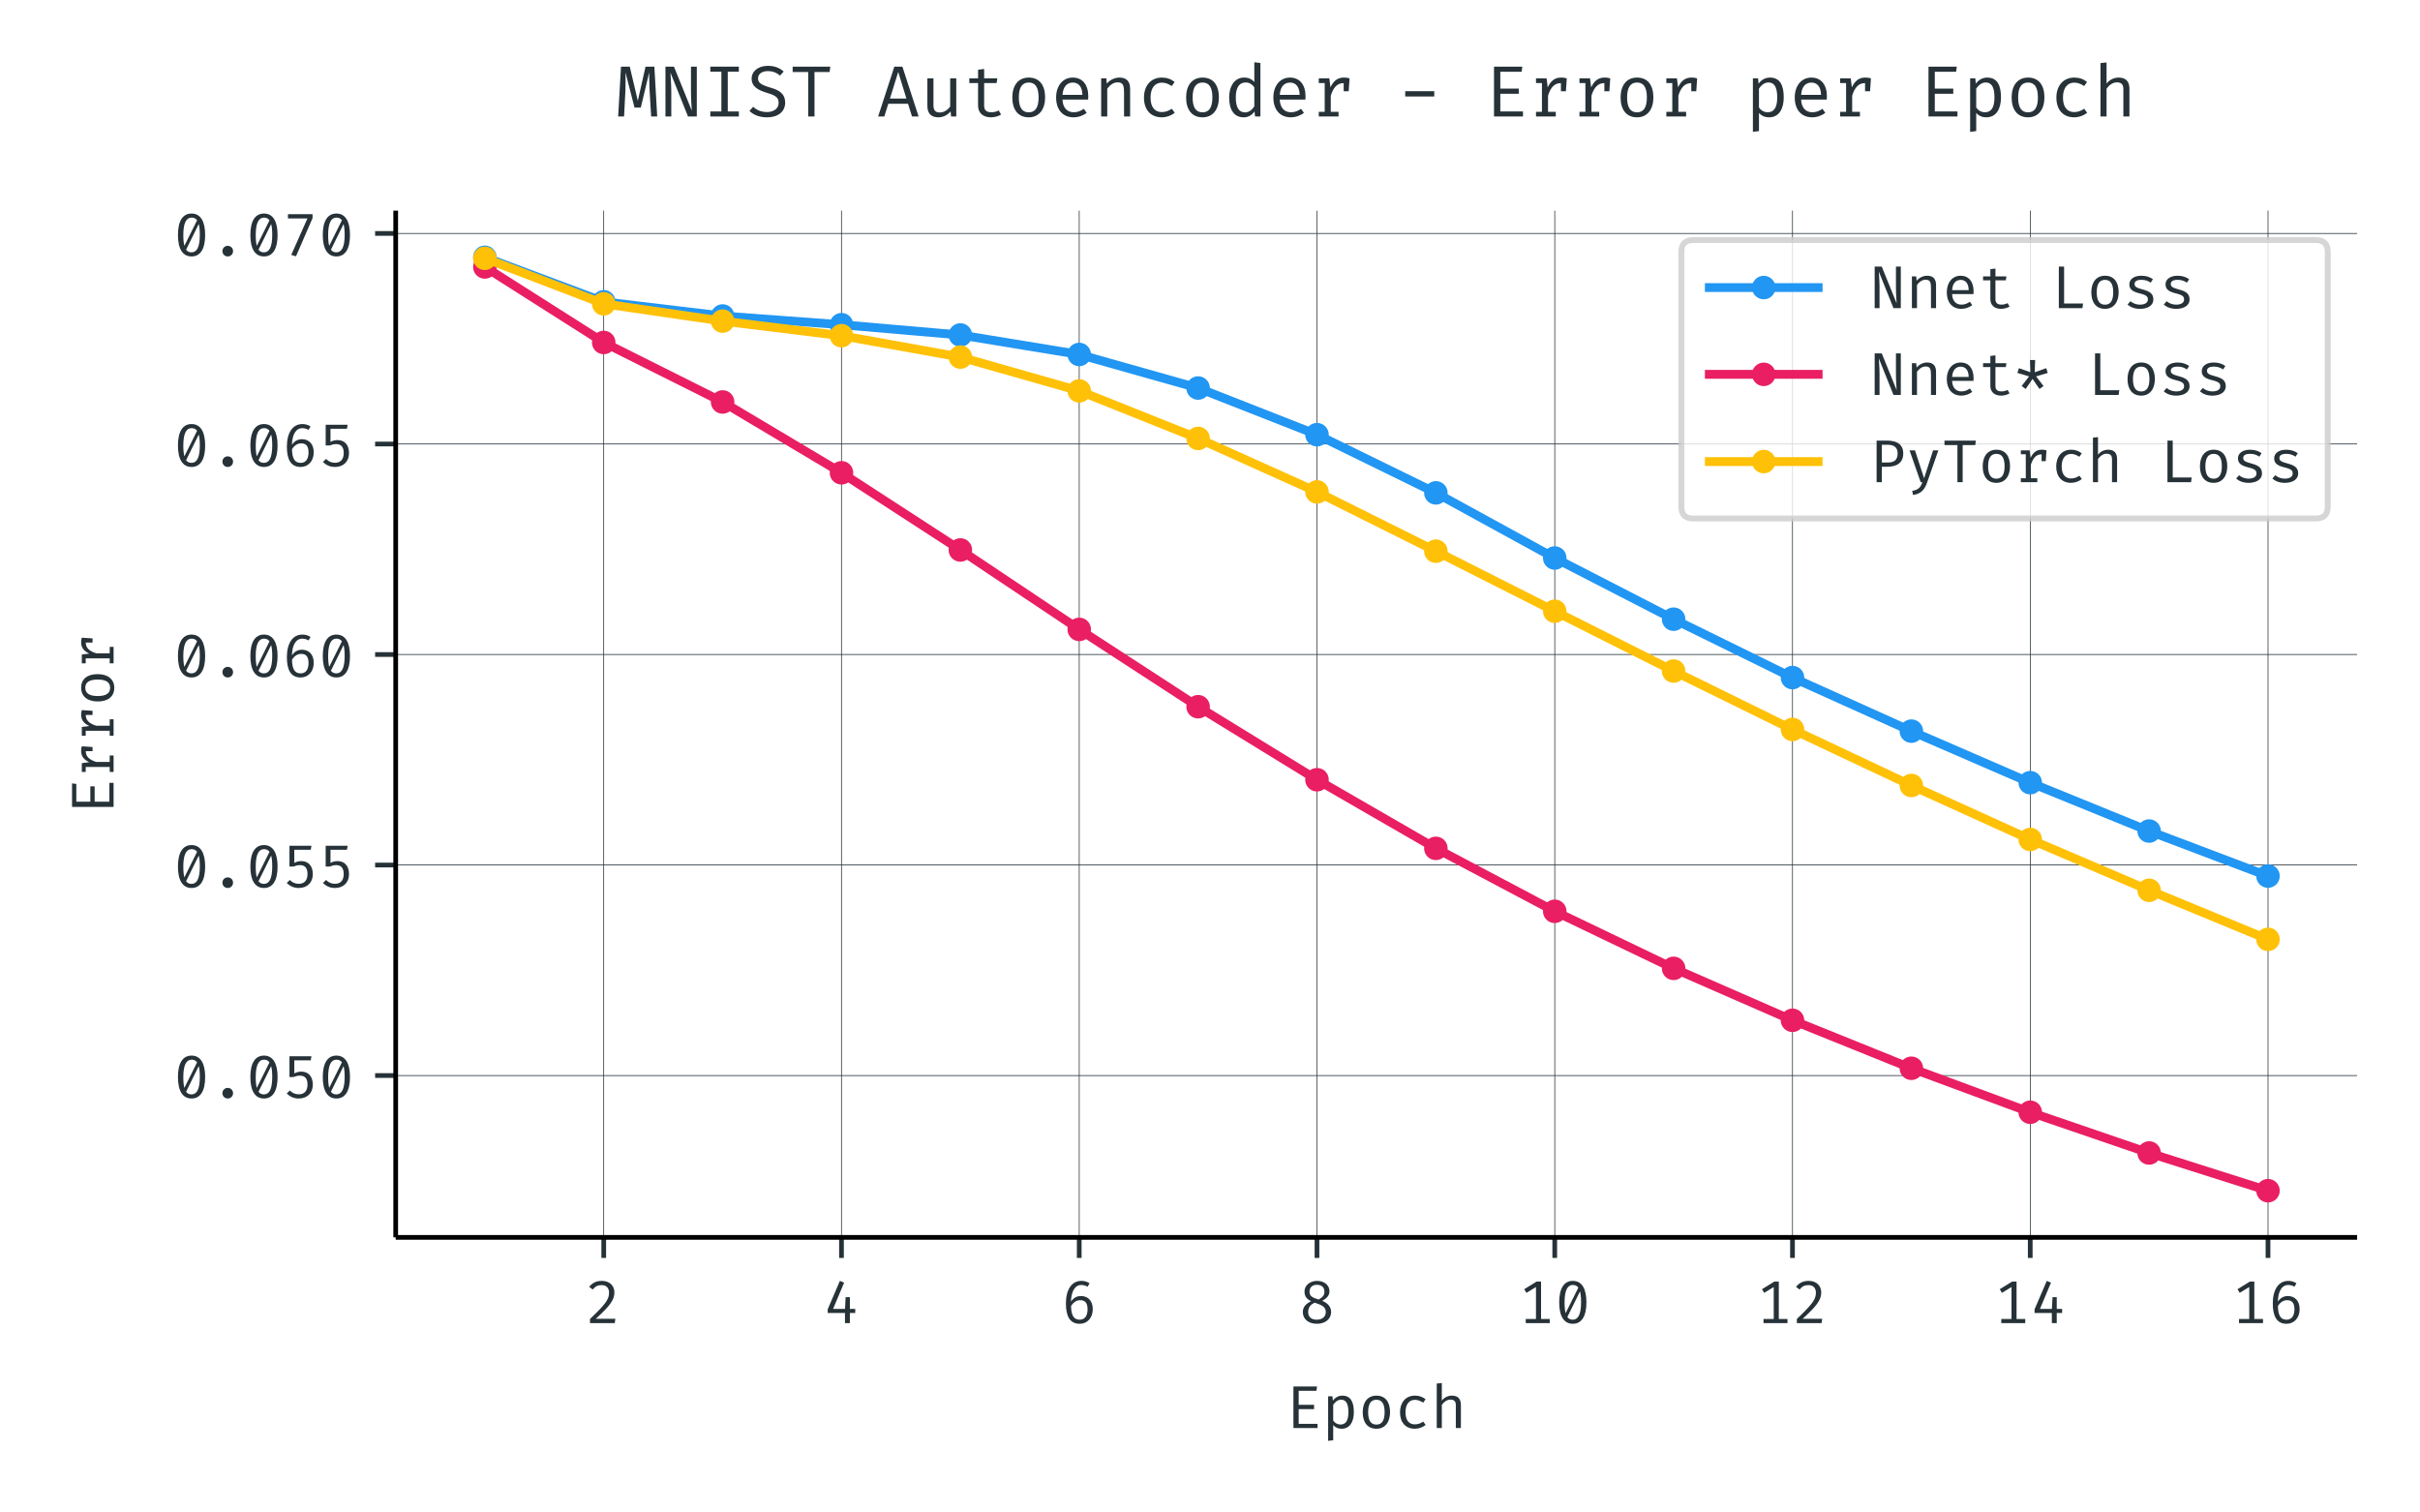 <?xml version="1.0" encoding="UTF-8"?>
<svg width="640" height="400" version="1.1" viewBox="0 0 480 300" xmlns="http://www.w3.org/2000/svg" xmlns:xlink="http://www.w3.org/1999/xlink"><defs stroke-linejoin="round"><style type="text/css">*{stroke-linecap:butt;stroke-linejoin:round;}</style><style type="text/css">*{stroke-linecap:butt;stroke-linejoin:round;}</style><path id="ma7dd23e37a" d="m0 0v3.5" stroke="#263238" stroke-linejoin="round" stroke-width=".8"/><path id="FiraCode-Regular-50" d="m27.641 71.75c-9.531 0-16-3.281-21.594-10.109l5.953-4.609c4.469 5.281 8.25 7.531 15.234 7.531 7.891 0 12.609-4.875 12.609-12.812 0-11.5-5.734-19.188-32.359-44.719v-7.031h42l1.078 7.328h-33.281c23.281 21.234 31.641 31.75 31.641 44.719 0 11.234-7.953 19.703-21.281 19.703z" stroke-linejoin="round"/><path id="FiraCode-Regular-52" d="m54.203 24.047h-9.125v20.062h-7.188l-1.062-20.062h-20.312l18.766 44.672-7.172 3.031-20.719-48.312v-6.266h29.328l0.047-17.172h8.312v17.172h9.125z" stroke-linejoin="round"/><path id="FiraCode-Regular-54" d="m33.797 46c-6.922 0-12.516-2.828-17.031-9.531 0.422 17.219 6.625 28.297 17.484 28.297 3.859 0 7.547-1.016 10.719-2.969l3.391 5.844c-4 2.672-8.516 4.109-13.953 4.109-16.516 0-26.25-14.984-26.25-38.359 0-21.031 6.25-34.562 23.438-34.562 12.25 0 22.203 9.328 22.203 24.922 0 15.078-9.125 22.25-20 22.25zm-2.25-40.203c-10.062 0-14.312 7.172-14.672 23.125 3.531 5.953 8.812 10 15.594 10 7.484 0 12.5-3.797 12.5-15.391 0-10.969-4.5-17.734-13.422-17.734z" stroke-linejoin="round"/><path id="FiraCode-Regular-56" d="m51.953 53.797c0 12.516-10.922 17.953-21.188 17.953-9.281 0-21.172-5.5-21.172-18.422 0-7.891 3.797-12.562 11.281-16.156-8.562-3.938-14.156-9.734-14.156-18.406 0-11.234 8.719-19.938 23.844-19.938 14.922 0 24.266 8.562 24.266 20.094 0 8.719-5.953 15.188-15.141 18.969 7.859 4.312 12.266 9.031 12.266 15.906zm-33.844-0.562c0 7.484 4.656 11.844 12.656 11.844 8.062 0 12.672-4.516 12.672-11.594 0-6.453-3.281-9.734-9.844-13.438-9.594 3.078-15.484 5.031-15.484 13.188zm27.641-34.406c0-7.438-5.391-13.031-15.234-13.031-9.75 0-14.719 4.922-14.719 12.922 0 8.922 5.172 13.328 11.031 16 11.125-3.844 18.922-6.406 18.922-15.891z" stroke-linejoin="round"/><path id="FiraCode-Regular-49" d="m38.312 7.031v63.578h-7.547l-21.016-13.016 3.734-6.156 16.203 9.844v-54.25h-17.375v-7.031h40.766v7.031z" stroke-linejoin="round"/><path id="FiraCode-Regular-48" d="m30.766 71.75c-15.172 0-23.125-13.031-23.125-36.422 0-23.484 7.953-36.5 23.125-36.5 15.188 0 23.125 13.016 23.125 36.5 0 23.391-7.938 36.422-23.125 36.422zm0-6.922c4.062 0 7.188-1.391 9.391-4.578l-21.594-43.375c-1.234 4.562-1.797 10.609-1.797 18.453 0 20.922 5.344 29.5 14 29.5zm0-59.031c-4 0-7.016 1.375-9.281 4.516l21.484 43.578c1.281-4.562 1.859-10.656 1.859-18.562 0-20.922-5.281-29.531-14.062-29.531z" stroke-linejoin="round"/><path id="FiraCode-Regular-69" d="m21.797 63.328h30.156l1.016 7.281h-40.094v-70.609h41.016v7.125h-32.094v25.078h26.156v7.328h-26.156z" stroke-linejoin="round"/><path id="FiraCode-Regular-112" d="m34.469 55.125c-6.516 0-12.156-3.125-16.109-8.656l-0.719 7.531h-7.328v-75.75l8.609 1.078v25.75c3.594-4.203 8.359-6.25 14.266-6.25 14.047 0 20.812 11.844 20.812 28.203 0 16.922-5.125 28.094-19.531 28.094zm-2.062-6.922c8.469 0 12.359-7.031 12.359-21.125 0-14.406-4.516-21.078-13.484-21.078-5.125 0-9.531 2.562-12.359 6.766v26.766c2.922 4.359 7.484 8.672 13.484 8.672z" stroke-linejoin="round"/><path id="FiraCode-Regular-111" d="m30.875 55.125c-15.234 0-23.328-11.531-23.328-28.203 0-16.969 8-28.094 23.219-28.094 15.125 0 23.234 11.688 23.234 28.203 0 17.125-7.891 28.094-23.125 28.094zm0-7.016c9.172 0 13.891-6.719 13.891-21.078s-4.719-21.141-14-21.141-14 6.781-14 21.031c0 14.469 4.828 21.188 14.109 21.188z" stroke-linejoin="round"/><path id="FiraCode-Regular-99" d="m34.719 6.25c-9.281 0-16 6.109-16 20.516 0 14.266 6.672 21.188 16 21.188 4.719 0 9.328-1.641 13.953-4.828l4.203 5.75c-5.125 4.156-11.125 6.25-18.047 6.25-16.219 0-25.438-12.156-25.438-28.359 0-16.922 9.172-27.938 25.328-27.938 6.359 0 13.531 2.5 18.25 6.5l-4.203 5.641c-4-2.766-8.609-4.719-14.047-4.719z" stroke-linejoin="round"/><path id="FiraCode-Regular-104" d="m18.922 76.562-8.609-0.922v-75.641h8.609v39.328c2.828 4.266 8.312 9.031 14.469 9.031 6.406 0 9.328-2.875 9.328-9.328v-39.031h8.609v39.234c0 9.938-4.609 15.891-15.172 15.891-6.359 0-12.969-2.875-17.234-8.516z" stroke-linejoin="round"/><path id="m0ff5696d24" d="m0 0h-3.5" stroke="#263238" stroke-linejoin="round" stroke-width=".8"/><path id="FiraCode-Regular-46" d="m21.688 7.891c0-5.062 3.906-9.062 8.984-9.062 5.172 0 9.078 4 9.078 9.062 0 4.984-3.906 8.984-9.078 8.984-5.078 0-8.984-4-8.984-8.984z" stroke-linejoin="round"/><path id="FiraCode-Regular-53" d="m49.953 70.609h-37.391v-35.281h6.922c4.109 1.547 6.828 2.359 11.031 2.359 7.078 0 12.719-3.688 12.719-15.078 0-10.969-5.484-16.656-14.766-16.656-6.109 0-10.984 2.094-15.234 6.516l-5.344-5.141c5.5-5.328 11.953-8.5 20.469-8.5 14.562 0 23.891 9.422 23.891 23.531s-7.734 22.156-19.281 22.156c-4.25 0-7.891-0.719-12.203-3.031v22.266h27.906z" stroke-linejoin="round"/><path id="FiraCode-Regular-55" d="m23.641-0.969 28.156 64.969v6.609h-41.797v-7.172h33.125l-27.531-61.953z" stroke-linejoin="round"/><path id="FiraCode-Regular-114" d="m46.766 55.172c-9.797 0-15.219-5.062-19.375-13.938l-1.594 12.766h-14.969v-6.609h8.406v-40.781h-8.406v-6.609h28v6.609h-10.984v22.875c3.594 11.906 9.438 17.75 17.797 17.75h0.469v-11.484h7.078l1.219 18.25c-2.453 0.719-4.609 1.172-7.641 1.172z" stroke-linejoin="round"/><path id="ma5f3463221" d="m0 1.5c0.398 0 0.779-0.158 1.061-0.439 0.281-0.281 0.439-0.663 0.439-1.061s-0.158-0.779-0.439-1.061c-0.281-0.281-0.663-0.439-1.061-0.439s-0.779 0.158-1.061 0.439c-0.281 0.281-0.439 0.663-0.439 1.061s0.158 0.779 0.439 1.061c0.281 0.281 0.663 0.439 1.061 0.439z" stroke="#2196f3" stroke-linejoin="round"/><path id="mceb7c2ed40" d="m0 1.5c0.398 0 0.779-0.158 1.061-0.439 0.281-0.281 0.439-0.663 0.439-1.061s-0.158-0.779-0.439-1.061c-0.281-0.281-0.663-0.439-1.061-0.439s-0.779 0.158-1.061 0.439c-0.281 0.281-0.439 0.663-0.439 1.061s0.158 0.779 0.439 1.061c0.281 0.281 0.663 0.439 1.061 0.439z" stroke="#e91e63" stroke-linejoin="round"/><path id="m4102c4d2c6" d="m0 1.5c0.398 0 0.779-0.158 1.061-0.439 0.281-0.281 0.439-0.663 0.439-1.061s-0.158-0.779-0.439-1.061c-0.281-0.281-0.663-0.439-1.061-0.439s-0.779 0.158-1.061 0.439c-0.281 0.281-0.439 0.663-0.439 1.061s0.158 0.779 0.439 1.061c0.281 0.281 0.663 0.439 1.061 0.439z" stroke="#ffc107" stroke-linejoin="round"/><path id="FiraCode-Regular-77" d="m54.406 70.609h-12.516l-10.922-48.359-11.422 48.359h-12.422l-4-70.609h8.359l1.906 36.969c0.406 8.828 0.25 21.547 0.094 25.5l12.766-49.797h8.938l11.891 49.797c-0.047-4.062 0-15.75 0.562-25.594l2.203-36.875h8.562z" stroke-linejoin="round"/><path id="FiraCode-Regular-78" d="m40.516 0h12.453v70.609h-8.25v-35.328c0-12.719 1.078-24.109 1.172-27.031l-25.281 62.359h-12.047v-70.609h8.266v35.391c0 10.922-1.078 23.641-1.188 26.719z" stroke-linejoin="round"/><path id="FiraCode-Regular-73" d="m50.969 70.609h-40.406v-7.125h15.688v-56.359h-15.688v-7.125h40.406v7.125h-15.688v56.359h15.688z" stroke-linejoin="round"/><path id="FiraCode-Regular-83" d="m55.031 19.531c0 13.547-9.641 18.109-20.625 21.297-13.438 3.938-17.797 6.922-17.797 13.062 0 7.031 6.422 10.422 14.109 10.422 6 0 12-1.953 17.031-6.422l5.219 5.797c-5.891 5.188-12.812 8.062-22.562 8.062-13.484 0-22.859-7.594-22.859-18.156 0-11.234 8.812-16.312 22.766-20.422 12.156-3.578 15.484-6.969 15.484-13.781 0-8.875-7.844-13.078-16.406-13.078-8.625 0-14.781 2.859-19.641 7.484l-5.281-5.953c5.938-5.734 14.453-9.016 24.766-9.016 16.406 0 25.797 8.562 25.797 20.703z" stroke-linejoin="round"/><path id="FiraCode-Regular-84" d="m35.031 62.969h21.438l0.922 7.641h-53.281v-7.641h22.047v-62.969h8.875z" stroke-linejoin="round"/><path id="FiraCode-Regular-65" d="m44.469 18 5.641-18h9.328l-22.969 70.609h-11.391l-22.969-70.609h8.766l5.641 18zm-25.641 7.391 11.734 37.734 11.594-37.734z" stroke-linejoin="round"/><path id="FiraCode-Regular-117" d="m18.922 54h-8.609v-39.281c0-10 5.125-15.891 15.578-15.891 6.312 0 13.031 2.969 17.297 8.453l0.703-7.281h7.344v54h-8.625v-39.75c-2.922-4.609-8.719-8.562-14.609-8.562-6.25 0-9.078 2.984-9.078 10.062z" stroke-linejoin="round"/><path id="FiraCode-Regular-116" d="m53.188 2.719-3.344 5.844c-2.922-1.531-6.297-2.562-10.359-2.562-7.375 0-10.297 3.234-10.297 9.234v32.094h17.641l1.016 6.672h-18.656v13.281l-8.625-1.031v-12.25h-12.406v-6.672h12.406v-32.203c0-9.531 6.562-16.297 18.156-16.297 5.031 0 10.766 1.484 14.469 3.891z" stroke-linejoin="round"/><path id="FiraCode-Regular-101" d="m17.078 23.953h36.312c0.094 1.172 0.203 2.875 0.203 4.719 0 16.406-8.312 26.453-21.953 26.453-14.359 0-23.594-11.844-23.594-28.203 0-16.766 8.922-28.094 24.719-28.094 6.719 0 13.547 2.406 18.562 6.344l-4.047 5.703c-4.766-3.234-8.922-4.875-14.406-4.875-8.359 0-15.328 5.438-15.797 17.953zm14.672 24.094c8.094 0 13.328-5.891 13.531-17.438h-28.156c0.719 11.906 6.562 17.438 14.625 17.438z" stroke-linejoin="round"/><path id="FiraCode-Regular-110" d="m10.312 0h8.609v39.328c2.828 4.203 8.203 9.031 14.562 9.031 8.156 0 9.234-4.469 9.234-15.484v-32.875h8.609v39.234c0 9.938-4.562 15.891-15.172 15.891-6.266 0-13.438-3.078-17.844-8.609l-0.672 7.484h-7.328z" stroke-linejoin="round"/><path id="FiraCode-Regular-100" d="m42.609 76.828v-28.062c-3.578 4.203-8.25 6.359-14.453 6.359-13.328 0-21.188-11.953-21.188-28.203 0-16.719 6.469-28.094 20.578-28.094 5.938 0 11.281 2.562 15.328 8.297l0.812-7.125h7.547v75.75zm-12.203-28.625c4.984 0 9.281-2.562 12.203-6.922v-26.969c-2.922-4.422-7.172-8.516-13.281-8.516-8.453 0-12.969 7.125-12.969 21.125 0 14.25 5.031 21.281 14.047 21.281z" stroke-linejoin="round"/><path id="FiraCode-Regular-45" d="m10.203 28.359h41.125v7.484h-41.125z" stroke-linejoin="round"/><path id="FiraCode-Regular-76" d="m13.891 0h40.109l1.031 7.953h-32.203v62.656h-8.938z" stroke-linejoin="round"/><path id="FiraCode-Regular-115" d="m28.672 5.953c-6.359 0-12 2.297-16.203 5.844l-4.922-5.688c4.609-4 11.375-7.281 21.125-7.281 11.531 0 22.766 4.562 22.766 16.094 0 10.109-6.969 13.797-17.547 16.672-10.922 2.969-14.344 4.656-14.344 9.484 0 4.156 3.172 7.078 11.688 7.078 6.969 0 11.641-2.047 15.688-4.828l3.797 5.844c-4.516 3.344-10.922 5.953-19.594 5.953-12.203 0-20.516-5.641-20.516-14.719 0-9.375 7.188-12.766 18.422-15.531 11.438-2.875 13.078-5.484 13.078-10.359 0-5.234-5.141-8.562-13.438-8.562z" stroke-linejoin="round"/><path id="FiraCode-Regular-42" d="m26.406 59.328h8.719l-0.656-20.766 19.484 6.922 2.609-8.094-19.844-5.859 12.672-16.406-6.875-5.016-11.75 17.125-11.734-17.125-6.875 5.016 12.672 16.406-19.859 5.859 2.625 8.094 19.484-6.922z" stroke-linejoin="round"/><path id="FiraCode-Regular-80" d="m57.125 48.922c0 14.828-10.406 21.688-27.234 21.688h-18.047v-70.609h8.922v26.203h9.031c15.953 0 27.328 6.203 27.328 22.719zm-9.531-0.094c0-12.109-7.125-15.438-16.984-15.438h-9.844v30.141h10.203c9.594 0 16.625-3.781 16.625-14.703z" stroke-linejoin="round"/><path id="FiraCode-Regular-121" d="m55.234 54h-8.922l-15.281-47.438-15.484 47.438h-9.234l18.875-54h2.859c-2.859-8.359-6.047-12.922-17.219-14.828l1.328-6.859c14.312 1.438 20.312 10.359 24.094 21.328z" stroke-linejoin="round"/><clipPath id="pc3289f21be-3" stroke-linejoin="round"><rect x="67.254" y="35.8" width="333.37" height="174.51" stroke-linejoin="round"/></clipPath></defs><g transform="scale(1.167)" stroke-linejoin="round"><path d="m0 257.14h411.43v-257.14h-411.43z" fill="#fff" stroke-linejoin="round"/><path d="m67.254 210.31h333.37v-174.51h-333.37z" fill="#fff" stroke-linejoin="round"/><path d="m102.61 210.31v-174.51" clip-path="url(#pc3289f21be-3)" fill="none" stroke="#263238" stroke-linecap="square" stroke-linejoin="round" stroke-width=".125"/><g stroke-linejoin="round"><use x="102.612" y="210.309" width="100%" height="100%" fill="#263238" stroke="#263238" stroke-linejoin="round" stroke-width=".8" xlink:href="#ma7dd23e37a"/></g><g transform="matrix(.1 0 0 -.1 99.535 224.88)" fill="#263238" stroke-linejoin="round"><use width="100%" height="100%" stroke-linejoin="round" xlink:href="#FiraCode-Regular-50"/></g><path d="m143.02 210.31v-174.51" clip-path="url(#pc3289f21be-3)" fill="none" stroke="#263238" stroke-linecap="square" stroke-linejoin="round" stroke-width=".125"/><g stroke-linejoin="round"><use x="143.021" y="210.309" width="100%" height="100%" fill="#263238" stroke="#263238" stroke-linejoin="round" stroke-width=".8" xlink:href="#ma7dd23e37a"/></g><g transform="matrix(.1 0 0 -.1 139.94 224.88)" fill="#263238" stroke-linejoin="round"><use width="100%" height="100%" stroke-linejoin="round" xlink:href="#FiraCode-Regular-52"/></g><path d="m183.43 210.31v-174.51" clip-path="url(#pc3289f21be-3)" fill="none" stroke="#263238" stroke-linecap="square" stroke-linejoin="round" stroke-width=".125"/><g stroke-linejoin="round"><use x="183.43" y="210.309" width="100%" height="100%" fill="#263238" stroke="#263238" stroke-linejoin="round" stroke-width=".8" xlink:href="#ma7dd23e37a"/></g><g transform="matrix(.1 0 0 -.1 180.35 224.88)" fill="#263238" stroke-linejoin="round"><use width="100%" height="100%" stroke-linejoin="round" xlink:href="#FiraCode-Regular-54"/></g><path d="m223.84 210.31v-174.51" clip-path="url(#pc3289f21be-3)" fill="none" stroke="#263238" stroke-linecap="square" stroke-linejoin="round" stroke-width=".125"/><g stroke-linejoin="round"><use x="223.839" y="210.309" width="100%" height="100%" fill="#263238" stroke="#263238" stroke-linejoin="round" stroke-width=".8" xlink:href="#ma7dd23e37a"/></g><g transform="matrix(.1 0 0 -.1 220.76 224.88)" fill="#263238" stroke-linejoin="round"><use width="100%" height="100%" stroke-linejoin="round" xlink:href="#FiraCode-Regular-56"/></g><path d="m264.25 210.31v-174.51" clip-path="url(#pc3289f21be-3)" fill="none" stroke="#263238" stroke-linecap="square" stroke-linejoin="round" stroke-width=".125"/><g stroke-linejoin="round"><use x="264.248" y="210.309" width="100%" height="100%" fill="#263238" stroke="#263238" stroke-linejoin="round" stroke-width=".8" xlink:href="#ma7dd23e37a"/></g><g transform="matrix(.1 0 0 -.1 258.09 224.88)" fill="#263238" stroke-linejoin="round"><use width="100%" height="100%" xlink:href="#FiraCode-Regular-49"/><use x="61.538" width="100%" height="100%" xlink:href="#FiraCode-Regular-48"/></g><path d="m304.66 210.31v-174.51" clip-path="url(#pc3289f21be-3)" fill="none" stroke="#263238" stroke-linecap="square" stroke-linejoin="round" stroke-width=".125"/><g stroke-linejoin="round"><use x="304.657" y="210.309" width="100%" height="100%" fill="#263238" stroke="#263238" stroke-linejoin="round" stroke-width=".8" xlink:href="#ma7dd23e37a"/></g><g transform="matrix(.1 0 0 -.1 298.5 224.88)" fill="#263238" stroke-linejoin="round"><use width="100%" height="100%" xlink:href="#FiraCode-Regular-49"/><use x="61.538" width="100%" height="100%" xlink:href="#FiraCode-Regular-50"/></g><path d="m345.07 210.31v-174.51" clip-path="url(#pc3289f21be-3)" fill="none" stroke="#263238" stroke-linecap="square" stroke-linejoin="round" stroke-width=".125"/><g stroke-linejoin="round"><use x="345.066" y="210.309" width="100%" height="100%" fill="#263238" stroke="#263238" stroke-linejoin="round" stroke-width=".8" xlink:href="#ma7dd23e37a"/></g><g transform="matrix(.1 0 0 -.1 338.91 224.88)" fill="#263238" stroke-linejoin="round"><use width="100%" height="100%" xlink:href="#FiraCode-Regular-49"/><use x="61.538" width="100%" height="100%" xlink:href="#FiraCode-Regular-52"/></g><path d="m385.48 210.31v-174.51" clip-path="url(#pc3289f21be-3)" fill="none" stroke="#263238" stroke-linecap="square" stroke-linejoin="round" stroke-width=".125"/><g stroke-linejoin="round"><use x="385.475" y="210.309" width="100%" height="100%" fill="#263238" stroke="#263238" stroke-linejoin="round" stroke-width=".8" xlink:href="#ma7dd23e37a"/></g><g transform="matrix(.1 0 0 -.1 379.32 224.88)" fill="#263238" stroke-linejoin="round"><use width="100%" height="100%" xlink:href="#FiraCode-Regular-49"/><use x="61.538" width="100%" height="100%" xlink:href="#FiraCode-Regular-54"/></g><g transform="matrix(.1 0 0 -.1 218.55 242.72)" fill="#263238" stroke-linejoin="round"><use width="100%" height="100%" xlink:href="#FiraCode-Regular-69"/><use x="61.538" width="100%" height="100%" xlink:href="#FiraCode-Regular-112"/><use x="123.077" width="100%" height="100%" xlink:href="#FiraCode-Regular-111"/><use x="184.615" width="100%" height="100%" xlink:href="#FiraCode-Regular-99"/><use x="246.154" width="100%" height="100%" xlink:href="#FiraCode-Regular-104"/></g><path d="m67.254 182.81h333.37" clip-path="url(#pc3289f21be-3)" fill="none" stroke="#263238" stroke-linecap="square" stroke-linejoin="round" stroke-width=".125"/><g stroke-linejoin="round"><use x="67.254" y="182.805" width="100%" height="100%" fill="#263238" stroke="#263238" stroke-linejoin="round" stroke-width=".8" xlink:href="#m0ff5696d24"/></g><g transform="matrix(.1 0 0 -.1 29.481 186.59)" fill="#263238" stroke-linejoin="round"><use width="100%" height="100%" xlink:href="#FiraCode-Regular-48"/><use x="61.538" width="100%" height="100%" xlink:href="#FiraCode-Regular-46"/><use x="123.077" width="100%" height="100%" xlink:href="#FiraCode-Regular-48"/><use x="184.615" width="100%" height="100%" xlink:href="#FiraCode-Regular-53"/><use x="246.154" width="100%" height="100%" xlink:href="#FiraCode-Regular-48"/></g><path d="m67.254 147.02h333.37" clip-path="url(#pc3289f21be-3)" fill="none" stroke="#263238" stroke-linecap="square" stroke-linejoin="round" stroke-width=".125"/><g stroke-linejoin="round"><use x="67.254" y="147.024" width="100%" height="100%" fill="#263238" stroke="#263238" stroke-linejoin="round" stroke-width=".8" xlink:href="#m0ff5696d24"/></g><g transform="matrix(.1 0 0 -.1 29.481 150.81)" fill="#263238" stroke-linejoin="round"><use width="100%" height="100%" xlink:href="#FiraCode-Regular-48"/><use x="61.538" width="100%" height="100%" xlink:href="#FiraCode-Regular-46"/><use x="123.077" width="100%" height="100%" xlink:href="#FiraCode-Regular-48"/><use x="184.615" width="100%" height="100%" xlink:href="#FiraCode-Regular-53"/><use x="246.154" width="100%" height="100%" xlink:href="#FiraCode-Regular-53"/></g><path d="m67.254 111.24h333.37" clip-path="url(#pc3289f21be-3)" fill="none" stroke="#263238" stroke-linecap="square" stroke-linejoin="round" stroke-width=".125"/><g stroke-linejoin="round"><use x="67.254" y="111.243" width="100%" height="100%" fill="#263238" stroke="#263238" stroke-linejoin="round" stroke-width=".8" xlink:href="#m0ff5696d24"/></g><g transform="matrix(.1 0 0 -.1 29.481 115.03)" fill="#263238" stroke-linejoin="round"><use width="100%" height="100%" xlink:href="#FiraCode-Regular-48"/><use x="61.538" width="100%" height="100%" xlink:href="#FiraCode-Regular-46"/><use x="123.077" width="100%" height="100%" xlink:href="#FiraCode-Regular-48"/><use x="184.615" width="100%" height="100%" xlink:href="#FiraCode-Regular-54"/><use x="246.154" width="100%" height="100%" xlink:href="#FiraCode-Regular-48"/></g><path d="m67.254 75.463h333.37" clip-path="url(#pc3289f21be-3)" fill="none" stroke="#263238" stroke-linecap="square" stroke-linejoin="round" stroke-width=".125"/><g stroke-linejoin="round"><use x="67.254" y="75.463" width="100%" height="100%" fill="#263238" stroke="#263238" stroke-linejoin="round" stroke-width=".8" xlink:href="#m0ff5696d24"/></g><g transform="matrix(.1 0 0 -.1 29.481 79.25)" fill="#263238" stroke-linejoin="round"><use width="100%" height="100%" xlink:href="#FiraCode-Regular-48"/><use x="61.538" width="100%" height="100%" xlink:href="#FiraCode-Regular-46"/><use x="123.077" width="100%" height="100%" xlink:href="#FiraCode-Regular-48"/><use x="184.615" width="100%" height="100%" xlink:href="#FiraCode-Regular-54"/><use x="246.154" width="100%" height="100%" xlink:href="#FiraCode-Regular-53"/></g><path d="m67.254 39.682h333.37" clip-path="url(#pc3289f21be-3)" fill="none" stroke="#263238" stroke-linecap="square" stroke-linejoin="round" stroke-width=".125"/><g stroke-linejoin="round"><use x="67.254" y="39.682" width="100%" height="100%" fill="#263238" stroke="#263238" stroke-linejoin="round" stroke-width=".8" xlink:href="#m0ff5696d24"/></g><g transform="matrix(.1 0 0 -.1 29.481 43.469)" fill="#263238" stroke-linejoin="round"><use width="100%" height="100%" xlink:href="#FiraCode-Regular-48"/><use x="61.538" width="100%" height="100%" xlink:href="#FiraCode-Regular-46"/><use x="123.077" width="100%" height="100%" xlink:href="#FiraCode-Regular-48"/><use x="184.615" width="100%" height="100%" xlink:href="#FiraCode-Regular-55"/><use x="246.154" width="100%" height="100%" xlink:href="#FiraCode-Regular-48"/></g><g transform="matrix(0 -.1 -.1 0 19.306 138.44)" fill="#263238" stroke-linejoin="round"><use width="100%" height="100%" xlink:href="#FiraCode-Regular-69"/><use x="61.538" width="100%" height="100%" xlink:href="#FiraCode-Regular-114"/><use x="123.077" width="100%" height="100%" xlink:href="#FiraCode-Regular-114"/><use x="184.615" width="100%" height="100%" xlink:href="#FiraCode-Regular-111"/><use x="246.154" width="100%" height="100%" xlink:href="#FiraCode-Regular-114"/></g><g stroke="#2196f3"><path d="m82.408 43.732 20.205 7.564 20.204 2.412 20.204 1.481 20.205 1.746 20.204 3.313 20.205 5.704 20.204 7.929 20.205 9.89 20.204 11.071 20.205 10.398 20.204 9.926 20.205 9.103 20.204 8.759 20.205 8.222 20.204 7.65" clip-path="url(#pc3289f21be-3)" fill="none" stroke-linecap="square" stroke-width="1.5"/><g clip-path="url(#pc3289f21be-3)" fill="#2196f3"><use x="82.408" y="43.732" width="100%" height="100%" xlink:href="#ma5f3463221"/><use x="102.612" y="51.296" width="100%" height="100%" xlink:href="#ma5f3463221"/><use x="122.817" y="53.708" width="100%" height="100%" xlink:href="#ma5f3463221"/><use x="143.021" y="55.189" width="100%" height="100%" xlink:href="#ma5f3463221"/><use x="163.226" y="56.935" width="100%" height="100%" xlink:href="#ma5f3463221"/><use x="183.43" y="60.249" width="100%" height="100%" xlink:href="#ma5f3463221"/><use x="203.635" y="65.952" width="100%" height="100%" xlink:href="#ma5f3463221"/><use x="223.839" y="73.881" width="100%" height="100%" xlink:href="#ma5f3463221"/><use x="244.044" y="83.771" width="100%" height="100%" xlink:href="#ma5f3463221"/><use x="264.248" y="94.842" width="100%" height="100%" xlink:href="#ma5f3463221"/><use x="284.453" y="105.239" width="100%" height="100%" xlink:href="#ma5f3463221"/><use x="304.657" y="115.165" width="100%" height="100%" xlink:href="#ma5f3463221"/><use x="324.862" y="124.268" width="100%" height="100%" xlink:href="#ma5f3463221"/><use x="345.066" y="133.027" width="100%" height="100%" xlink:href="#ma5f3463221"/><use x="365.271" y="141.249" width="100%" height="100%" xlink:href="#ma5f3463221"/><use x="385.475" y="148.899" width="100%" height="100%" xlink:href="#ma5f3463221"/></g></g><g stroke="#e91e63"><path d="m82.408 45.371 20.205 12.838 20.204 10.112 20.204 12.037 20.205 13.117 20.204 13.504 20.205 13.139 20.204 12.409 20.205 11.665 20.204 10.698 20.205 9.697 20.204 8.831 20.205 8.151 20.204 7.478 20.205 6.92 20.204 6.412" clip-path="url(#pc3289f21be-3)" fill="none" stroke-linecap="square" stroke-width="1.5"/><g clip-path="url(#pc3289f21be-3)" fill="#e91e63"><use x="82.408" y="45.371" width="100%" height="100%" xlink:href="#mceb7c2ed40"/><use x="102.612" y="58.209" width="100%" height="100%" xlink:href="#mceb7c2ed40"/><use x="122.817" y="68.321" width="100%" height="100%" xlink:href="#mceb7c2ed40"/><use x="143.021" y="80.357" width="100%" height="100%" xlink:href="#mceb7c2ed40"/><use x="163.226" y="93.475" width="100%" height="100%" xlink:href="#mceb7c2ed40"/><use x="183.43" y="106.978" width="100%" height="100%" xlink:href="#mceb7c2ed40"/><use x="203.635" y="120.117" width="100%" height="100%" xlink:href="#mceb7c2ed40"/><use x="223.839" y="132.526" width="100%" height="100%" xlink:href="#mceb7c2ed40"/><use x="244.044" y="144.19" width="100%" height="100%" xlink:href="#mceb7c2ed40"/><use x="264.248" y="154.889" width="100%" height="100%" xlink:href="#mceb7c2ed40"/><use x="284.453" y="164.585" width="100%" height="100%" xlink:href="#mceb7c2ed40"/><use x="304.657" y="173.416" width="100%" height="100%" xlink:href="#mceb7c2ed40"/><use x="324.862" y="181.567" width="100%" height="100%" xlink:href="#mceb7c2ed40"/><use x="345.066" y="189.045" width="100%" height="100%" xlink:href="#mceb7c2ed40"/><use x="365.271" y="195.965" width="100%" height="100%" xlink:href="#mceb7c2ed40"/><use x="385.475" y="202.377" width="100%" height="100%" xlink:href="#mceb7c2ed40"/></g></g><g stroke="#ffc107"><path d="m82.408 43.904 20.205 7.736 20.204 2.941 20.204 2.476 20.205 3.635 20.204 5.746 20.205 8.079 20.204 9.088 20.205 10.076 20.204 10.205 20.205 10.169 20.204 9.926 20.205 9.525 20.204 9.174 20.205 8.637 20.204 8.337" clip-path="url(#pc3289f21be-3)" fill="none" stroke-linecap="square" stroke-width="1.5"/><g clip-path="url(#pc3289f21be-3)" fill="#ffc107"><use x="82.408" y="43.904" width="100%" height="100%" xlink:href="#m4102c4d2c6"/><use x="102.612" y="51.64" width="100%" height="100%" xlink:href="#m4102c4d2c6"/><use x="122.817" y="54.581" width="100%" height="100%" xlink:href="#m4102c4d2c6"/><use x="143.021" y="57.057" width="100%" height="100%" xlink:href="#m4102c4d2c6"/><use x="163.226" y="60.692" width="100%" height="100%" xlink:href="#m4102c4d2c6"/><use x="183.43" y="66.439" width="100%" height="100%" xlink:href="#m4102c4d2c6"/><use x="203.635" y="74.518" width="100%" height="100%" xlink:href="#m4102c4d2c6"/><use x="223.839" y="83.606" width="100%" height="100%" xlink:href="#m4102c4d2c6"/><use x="244.044" y="93.682" width="100%" height="100%" xlink:href="#m4102c4d2c6"/><use x="264.248" y="103.887" width="100%" height="100%" xlink:href="#m4102c4d2c6"/><use x="284.453" y="114.056" width="100%" height="100%" xlink:href="#m4102c4d2c6"/><use x="304.657" y="123.981" width="100%" height="100%" xlink:href="#m4102c4d2c6"/><use x="324.862" y="133.506" width="100%" height="100%" xlink:href="#m4102c4d2c6"/><use x="345.066" y="142.68" width="100%" height="100%" xlink:href="#m4102c4d2c6"/><use x="365.271" y="151.318" width="100%" height="100%" xlink:href="#m4102c4d2c6"/><use x="385.475" y="159.655" width="100%" height="100%" xlink:href="#m4102c4d2c6"/></g></g><path d="m67.254 210.31v-174.51" fill="none" stroke="#000" stroke-linecap="square" stroke-linejoin="miter" stroke-width=".8"/><path d="m67.254 210.31h333.37" fill="none" stroke="#000" stroke-linecap="square" stroke-linejoin="miter" stroke-width=".8"/><g transform="matrix(.12 0 0 -.12 104.69 19.8)" fill="#263238" stroke-linejoin="round"><use width="100%" height="100%" xlink:href="#FiraCode-Regular-77"/><use x="61.538" width="100%" height="100%" xlink:href="#FiraCode-Regular-78"/><use x="123.077" width="100%" height="100%" xlink:href="#FiraCode-Regular-73"/><use x="184.615" width="100%" height="100%" xlink:href="#FiraCode-Regular-83"/><use x="246.154" width="100%" height="100%" xlink:href="#FiraCode-Regular-84"/><use x="307.692" width="100%" height="100%" xlink:href="#FiraCode-Regular-32"/><use x="369.231" width="100%" height="100%" xlink:href="#FiraCode-Regular-65"/><use x="430.769" width="100%" height="100%" xlink:href="#FiraCode-Regular-117"/><use x="492.308" width="100%" height="100%" xlink:href="#FiraCode-Regular-116"/><use x="553.846" width="100%" height="100%" xlink:href="#FiraCode-Regular-111"/><use x="615.385" width="100%" height="100%" xlink:href="#FiraCode-Regular-101"/><use x="676.923" width="100%" height="100%" xlink:href="#FiraCode-Regular-110"/><use x="738.461" width="100%" height="100%" xlink:href="#FiraCode-Regular-99"/><use x="800" width="100%" height="100%" xlink:href="#FiraCode-Regular-111"/><use x="861.538" width="100%" height="100%" xlink:href="#FiraCode-Regular-100"/><use x="923.077" width="100%" height="100%" xlink:href="#FiraCode-Regular-101"/><use x="984.615" width="100%" height="100%" xlink:href="#FiraCode-Regular-114"/><use x="1046.154" width="100%" height="100%" xlink:href="#FiraCode-Regular-32"/><use x="1107.692" width="100%" height="100%" xlink:href="#FiraCode-Regular-45"/><use x="1169.231" width="100%" height="100%" xlink:href="#FiraCode-Regular-32"/><use x="1230.769" width="100%" height="100%" xlink:href="#FiraCode-Regular-69"/><use x="1292.307" width="100%" height="100%" xlink:href="#FiraCode-Regular-114"/><use x="1353.846" width="100%" height="100%" xlink:href="#FiraCode-Regular-114"/><use x="1415.384" width="100%" height="100%" xlink:href="#FiraCode-Regular-111"/><use x="1476.923" width="100%" height="100%" xlink:href="#FiraCode-Regular-114"/><use x="1538.461" width="100%" height="100%" xlink:href="#FiraCode-Regular-32"/><use x="1600" width="100%" height="100%" xlink:href="#FiraCode-Regular-112"/><use x="1661.538" width="100%" height="100%" xlink:href="#FiraCode-Regular-101"/><use x="1723.077" width="100%" height="100%" xlink:href="#FiraCode-Regular-114"/><use x="1784.615" width="100%" height="100%" xlink:href="#FiraCode-Regular-32"/><use x="1846.154" width="100%" height="100%" xlink:href="#FiraCode-Regular-69"/><use x="1907.692" width="100%" height="100%" xlink:href="#FiraCode-Regular-112"/><use x="1969.23" width="100%" height="100%" xlink:href="#FiraCode-Regular-111"/><use x="2030.769" width="100%" height="100%" xlink:href="#FiraCode-Regular-99"/><use x="2092.307" width="100%" height="100%" xlink:href="#FiraCode-Regular-104"/></g><path d="m287.77 88.125h105.86q2 0 2-2v-43.325q0-2-2-2h-105.86q-2 0-2 2v43.325q0 2 2 2z" fill="#fff" opacity=".8" stroke="#ccc" stroke-linejoin="miter"/><path d="m289.77 48.875h20" fill="none" stroke="#2196f3" stroke-linecap="square" stroke-linejoin="round" stroke-width="1.5"/><g stroke-linejoin="round"><use x="299.772" y="48.875" width="100%" height="100%" fill="#2196f3" stroke="#2196f3" stroke-linejoin="round" xlink:href="#ma5f3463221"/></g><g transform="matrix(.1 0 0 -.1 317.77 52.375)" fill="#263238" stroke-linejoin="round"><use width="100%" height="100%" xlink:href="#FiraCode-Regular-78"/><use x="61.538" width="100%" height="100%" xlink:href="#FiraCode-Regular-110"/><use x="123.077" width="100%" height="100%" xlink:href="#FiraCode-Regular-101"/><use x="184.615" width="100%" height="100%" xlink:href="#FiraCode-Regular-116"/><use x="246.154" width="100%" height="100%" xlink:href="#FiraCode-Regular-32"/><use x="307.692" width="100%" height="100%" xlink:href="#FiraCode-Regular-76"/><use x="369.231" width="100%" height="100%" xlink:href="#FiraCode-Regular-111"/><use x="430.769" width="100%" height="100%" xlink:href="#FiraCode-Regular-115"/><use x="492.308" width="100%" height="100%" xlink:href="#FiraCode-Regular-115"/></g><path d="m289.77 63.625h20" fill="none" stroke="#e91e63" stroke-linecap="square" stroke-linejoin="round" stroke-width="1.5"/><g stroke-linejoin="round"><use x="299.772" y="63.625" width="100%" height="100%" fill="#e91e63" stroke="#e91e63" stroke-linejoin="round" xlink:href="#mceb7c2ed40"/></g><g transform="matrix(.1 0 0 -.1 317.77 67.125)" fill="#263238" stroke-linejoin="round"><use width="100%" height="100%" xlink:href="#FiraCode-Regular-78"/><use x="61.538" width="100%" height="100%" xlink:href="#FiraCode-Regular-110"/><use x="123.077" width="100%" height="100%" xlink:href="#FiraCode-Regular-101"/><use x="184.615" width="100%" height="100%" xlink:href="#FiraCode-Regular-116"/><use x="246.154" width="100%" height="100%" xlink:href="#FiraCode-Regular-42"/><use x="307.692" width="100%" height="100%" xlink:href="#FiraCode-Regular-32"/><use x="369.231" width="100%" height="100%" xlink:href="#FiraCode-Regular-76"/><use x="430.769" width="100%" height="100%" xlink:href="#FiraCode-Regular-111"/><use x="492.308" width="100%" height="100%" xlink:href="#FiraCode-Regular-115"/><use x="553.846" width="100%" height="100%" xlink:href="#FiraCode-Regular-115"/></g><path d="m289.77 78.45h20" fill="none" stroke="#ffc107" stroke-linecap="square" stroke-linejoin="round" stroke-width="1.5"/><g stroke-linejoin="round"><use x="299.772" y="78.45" width="100%" height="100%" fill="#ffc107" stroke="#ffc107" stroke-linejoin="round" xlink:href="#m4102c4d2c6"/></g><g transform="matrix(.1 0 0 -.1 317.77 81.95)" fill="#263238" stroke-linejoin="round"><use width="100%" height="100%" xlink:href="#FiraCode-Regular-80"/><use x="61.538" width="100%" height="100%" xlink:href="#FiraCode-Regular-121"/><use x="123.077" width="100%" height="100%" xlink:href="#FiraCode-Regular-84"/><use x="184.615" width="100%" height="100%" xlink:href="#FiraCode-Regular-111"/><use x="246.154" width="100%" height="100%" xlink:href="#FiraCode-Regular-114"/><use x="307.692" width="100%" height="100%" xlink:href="#FiraCode-Regular-99"/><use x="369.231" width="100%" height="100%" xlink:href="#FiraCode-Regular-104"/><use x="430.769" width="100%" height="100%" xlink:href="#FiraCode-Regular-32"/><use x="492.308" width="100%" height="100%" xlink:href="#FiraCode-Regular-76"/><use x="553.846" width="100%" height="100%" xlink:href="#FiraCode-Regular-111"/><use x="615.385" width="100%" height="100%" xlink:href="#FiraCode-Regular-115"/><use x="676.923" width="100%" height="100%" xlink:href="#FiraCode-Regular-115"/></g></g></svg>
